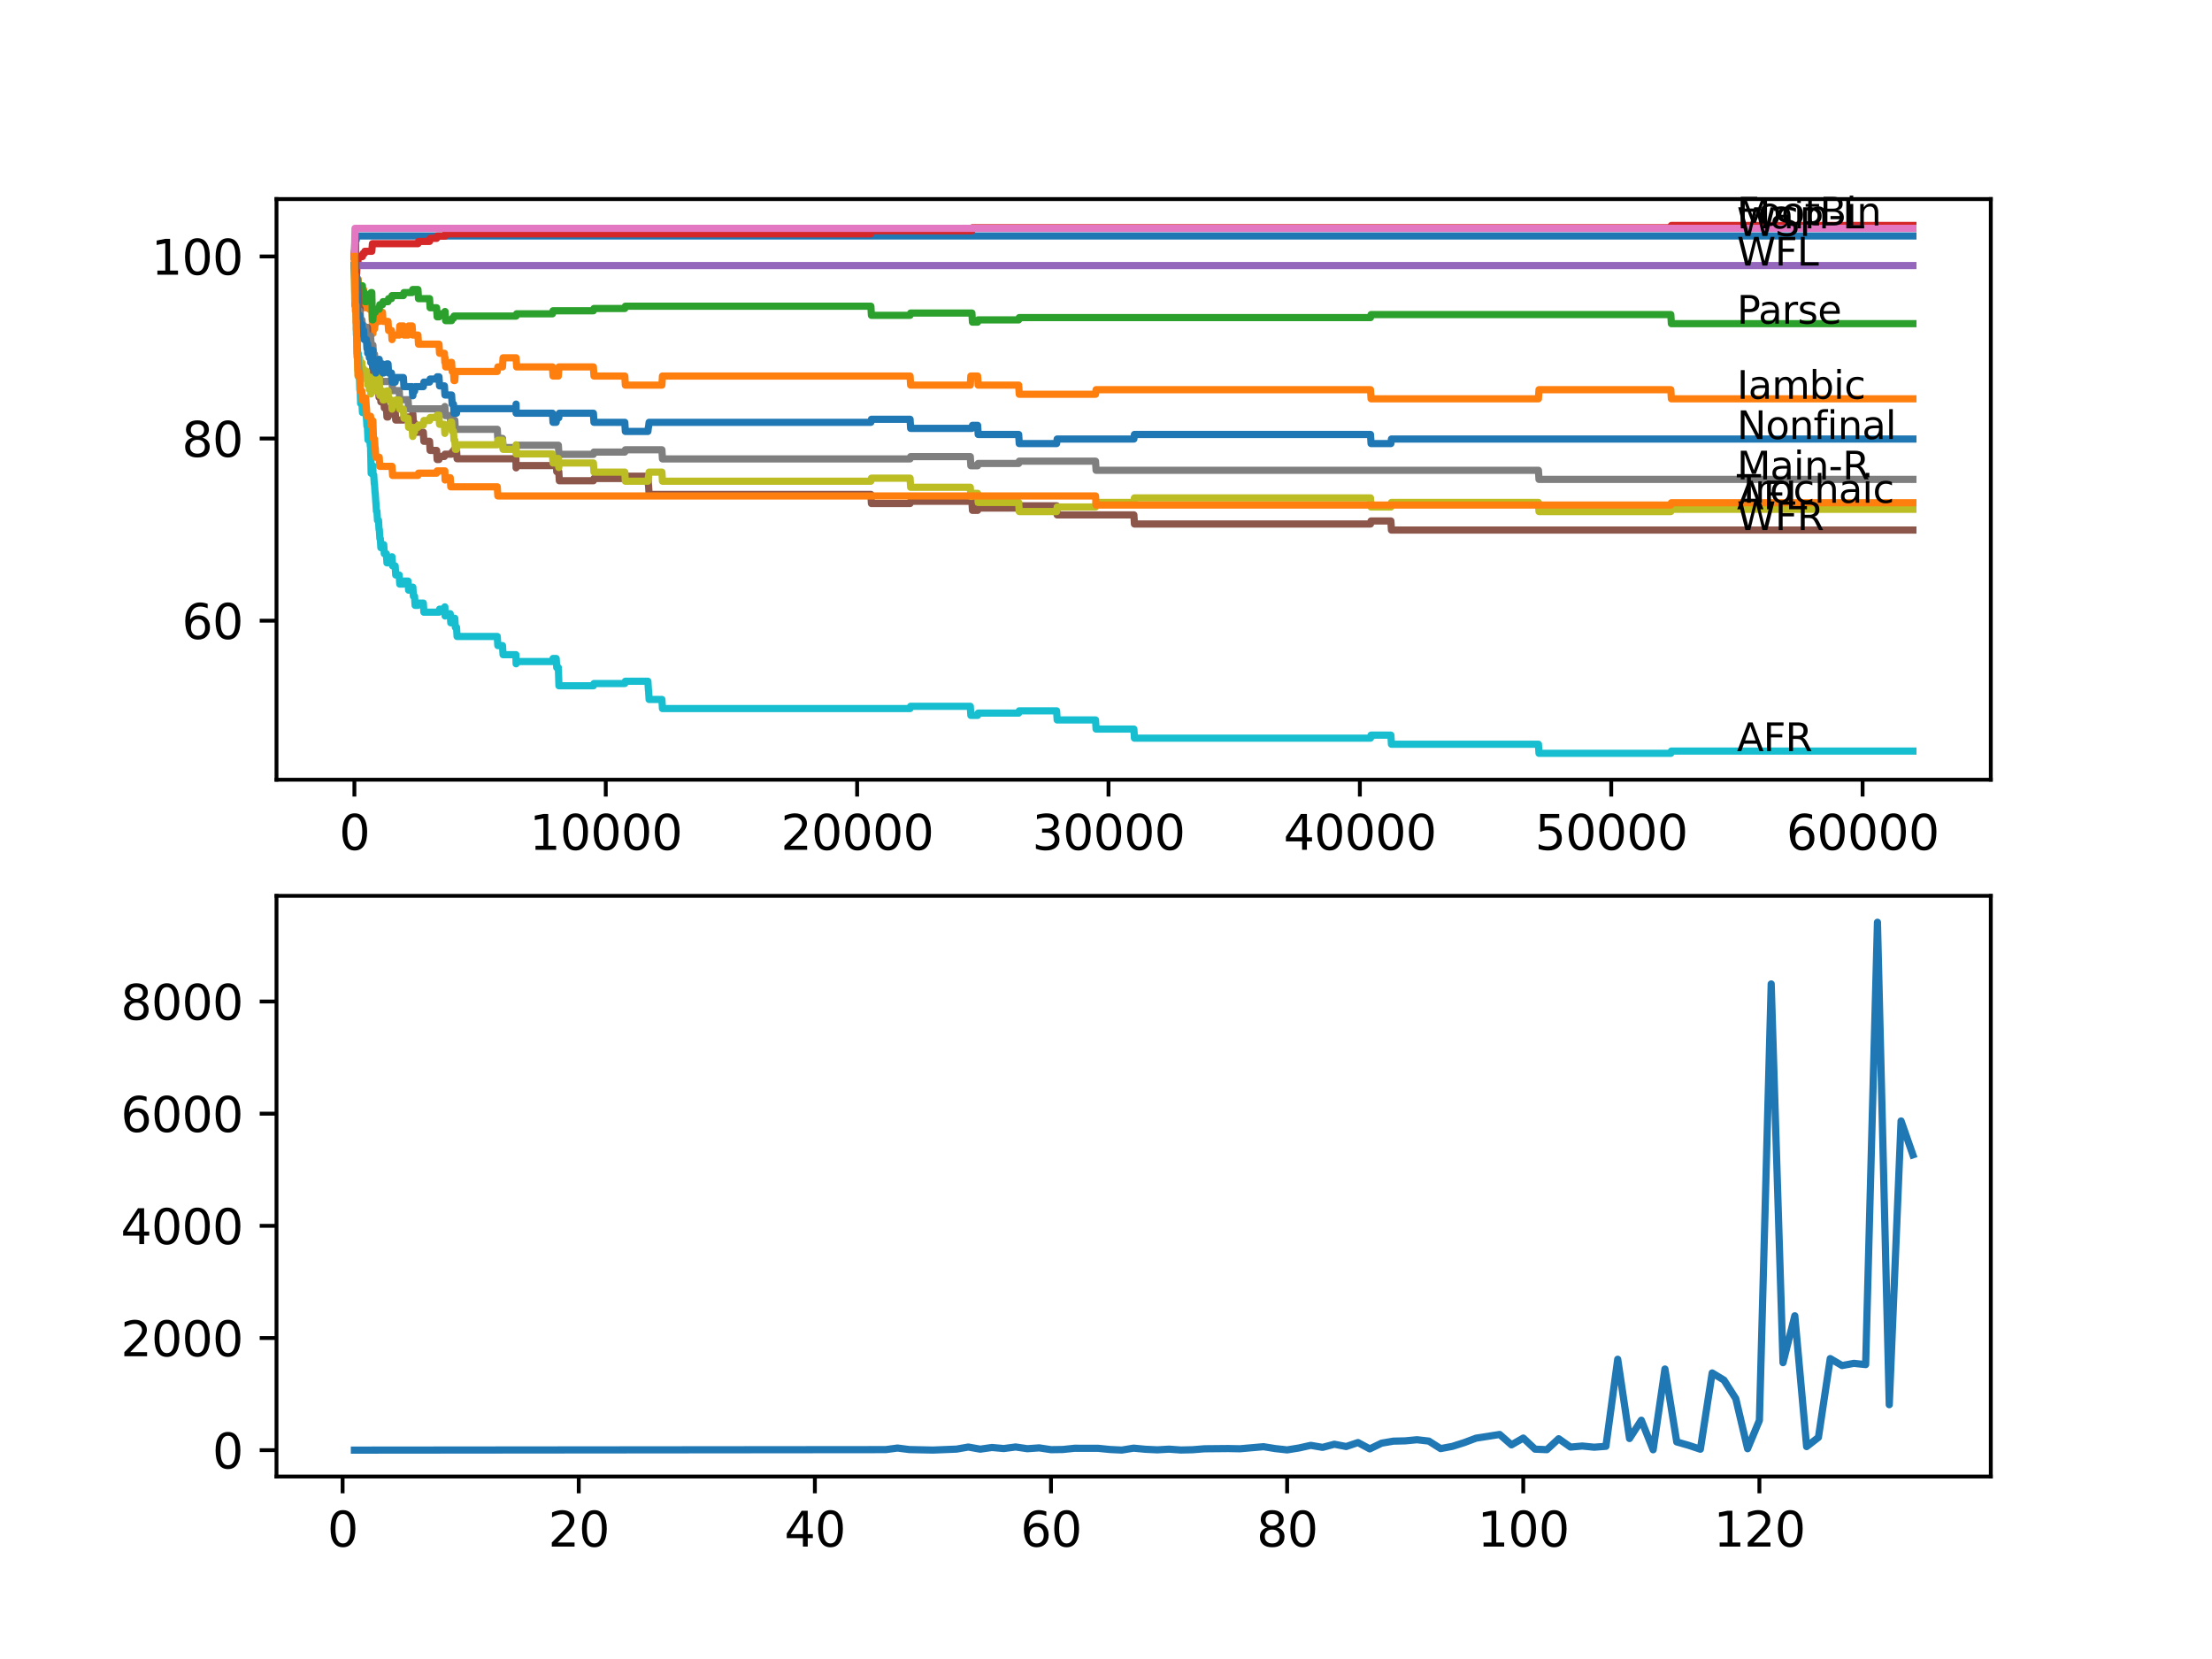 <?xml version="1.0" encoding="utf-8" standalone="no"?>
<!DOCTYPE svg PUBLIC "-//W3C//DTD SVG 1.1//EN"
  "http://www.w3.org/Graphics/SVG/1.1/DTD/svg11.dtd">
<svg xmlns:xlink="http://www.w3.org/1999/xlink" width="460.8pt" height="345.6pt" viewBox="0 0 460.8 345.6" xmlns="http://www.w3.org/2000/svg" version="1.1">
 <defs>
  <style type="text/css">*{stroke-linejoin: round; stroke-linecap: butt}</style>
 </defs>
 <g id="figure_1">
  <g id="patch_1">
   <path d="M 0 345.6 
L 460.8 345.6 
L 460.8 0 
L 0 0 
z
" style="fill: #ffffff"/>
  </g>
  <g id="axes_1">
   <g id="patch_2">
    <path d="M 57.6 162.432 
L 414.72 162.432 
L 414.72 41.472 
L 57.6 41.472 
z
" style="fill: #ffffff"/>
   </g>
   <g id="matplotlib.axis_1">
    <g id="xtick_1">
     <g id="line2d_1">
      <defs>
       <path id="maaf5fd84e1" d="M 0 0 
L 0 3.5 
" style="stroke: #000000; stroke-width: 0.8"/>
      </defs>
      <g>
       <use xlink:href="#maaf5fd84e1" x="73.827" y="162.432" style="stroke: #000000; stroke-width: 0.8"/>
      </g>
     </g>
     <g id="text_1">
      <!-- 0 -->
      <g transform="translate(70.646 177.03)scale(0.1 -0.1)">
       <defs>
        <path id="DejaVuSans-30" d="M 2034 4250 
Q 1547 4250 1301 3770 
Q 1056 3291 1056 2328 
Q 1056 1369 1301 889 
Q 1547 409 2034 409 
Q 2525 409 2770 889 
Q 3016 1369 3016 2328 
Q 3016 3291 2770 3770 
Q 2525 4250 2034 4250 
z
M 2034 4750 
Q 2819 4750 3233 4129 
Q 3647 3509 3647 2328 
Q 3647 1150 3233 529 
Q 2819 -91 2034 -91 
Q 1250 -91 836 529 
Q 422 1150 422 2328 
Q 422 3509 836 4129 
Q 1250 4750 2034 4750 
z
" transform="scale(0.016)"/>
       </defs>
       <use xlink:href="#DejaVuSans-30"/>
      </g>
     </g>
    </g>
    <g id="xtick_2">
     <g id="line2d_2">
      <g>
       <use xlink:href="#maaf5fd84e1" x="126.192" y="162.432" style="stroke: #000000; stroke-width: 0.8"/>
      </g>
     </g>
     <g id="text_2">
      <!-- 10000 -->
      <g transform="translate(110.286 177.03)scale(0.1 -0.1)">
       <defs>
        <path id="DejaVuSans-31" d="M 794 531 
L 1825 531 
L 1825 4091 
L 703 3866 
L 703 4441 
L 1819 4666 
L 2450 4666 
L 2450 531 
L 3481 531 
L 3481 0 
L 794 0 
L 794 531 
z
" transform="scale(0.016)"/>
       </defs>
       <use xlink:href="#DejaVuSans-31"/>
       <use xlink:href="#DejaVuSans-30" x="63.623"/>
       <use xlink:href="#DejaVuSans-30" x="127.246"/>
       <use xlink:href="#DejaVuSans-30" x="190.869"/>
       <use xlink:href="#DejaVuSans-30" x="254.492"/>
      </g>
     </g>
    </g>
    <g id="xtick_3">
     <g id="line2d_3">
      <g>
       <use xlink:href="#maaf5fd84e1" x="178.556" y="162.432" style="stroke: #000000; stroke-width: 0.8"/>
      </g>
     </g>
     <g id="text_3">
      <!-- 20000 -->
      <g transform="translate(162.65 177.03)scale(0.1 -0.1)">
       <defs>
        <path id="DejaVuSans-32" d="M 1228 531 
L 3431 531 
L 3431 0 
L 469 0 
L 469 531 
Q 828 903 1448 1529 
Q 2069 2156 2228 2338 
Q 2531 2678 2651 2914 
Q 2772 3150 2772 3378 
Q 2772 3750 2511 3984 
Q 2250 4219 1831 4219 
Q 1534 4219 1204 4116 
Q 875 4013 500 3803 
L 500 4441 
Q 881 4594 1212 4672 
Q 1544 4750 1819 4750 
Q 2544 4750 2975 4387 
Q 3406 4025 3406 3419 
Q 3406 3131 3298 2873 
Q 3191 2616 2906 2266 
Q 2828 2175 2409 1742 
Q 1991 1309 1228 531 
z
" transform="scale(0.016)"/>
       </defs>
       <use xlink:href="#DejaVuSans-32"/>
       <use xlink:href="#DejaVuSans-30" x="63.623"/>
       <use xlink:href="#DejaVuSans-30" x="127.246"/>
       <use xlink:href="#DejaVuSans-30" x="190.869"/>
       <use xlink:href="#DejaVuSans-30" x="254.492"/>
      </g>
     </g>
    </g>
    <g id="xtick_4">
     <g id="line2d_4">
      <g>
       <use xlink:href="#maaf5fd84e1" x="230.921" y="162.432" style="stroke: #000000; stroke-width: 0.8"/>
      </g>
     </g>
     <g id="text_4">
      <!-- 30000 -->
      <g transform="translate(215.015 177.03)scale(0.1 -0.1)">
       <defs>
        <path id="DejaVuSans-33" d="M 2597 2516 
Q 3050 2419 3304 2112 
Q 3559 1806 3559 1356 
Q 3559 666 3084 287 
Q 2609 -91 1734 -91 
Q 1441 -91 1130 -33 
Q 819 25 488 141 
L 488 750 
Q 750 597 1062 519 
Q 1375 441 1716 441 
Q 2309 441 2620 675 
Q 2931 909 2931 1356 
Q 2931 1769 2642 2001 
Q 2353 2234 1838 2234 
L 1294 2234 
L 1294 2753 
L 1863 2753 
Q 2328 2753 2575 2939 
Q 2822 3125 2822 3475 
Q 2822 3834 2567 4026 
Q 2313 4219 1838 4219 
Q 1578 4219 1281 4162 
Q 984 4106 628 3988 
L 628 4550 
Q 988 4650 1302 4700 
Q 1616 4750 1894 4750 
Q 2613 4750 3031 4423 
Q 3450 4097 3450 3541 
Q 3450 3153 3228 2886 
Q 3006 2619 2597 2516 
z
" transform="scale(0.016)"/>
       </defs>
       <use xlink:href="#DejaVuSans-33"/>
       <use xlink:href="#DejaVuSans-30" x="63.623"/>
       <use xlink:href="#DejaVuSans-30" x="127.246"/>
       <use xlink:href="#DejaVuSans-30" x="190.869"/>
       <use xlink:href="#DejaVuSans-30" x="254.492"/>
      </g>
     </g>
    </g>
    <g id="xtick_5">
     <g id="line2d_5">
      <g>
       <use xlink:href="#maaf5fd84e1" x="283.285" y="162.432" style="stroke: #000000; stroke-width: 0.8"/>
      </g>
     </g>
     <g id="text_5">
      <!-- 40000 -->
      <g transform="translate(267.379 177.03)scale(0.1 -0.1)">
       <defs>
        <path id="DejaVuSans-34" d="M 2419 4116 
L 825 1625 
L 2419 1625 
L 2419 4116 
z
M 2253 4666 
L 3047 4666 
L 3047 1625 
L 3713 1625 
L 3713 1100 
L 3047 1100 
L 3047 0 
L 2419 0 
L 2419 1100 
L 313 1100 
L 313 1709 
L 2253 4666 
z
" transform="scale(0.016)"/>
       </defs>
       <use xlink:href="#DejaVuSans-34"/>
       <use xlink:href="#DejaVuSans-30" x="63.623"/>
       <use xlink:href="#DejaVuSans-30" x="127.246"/>
       <use xlink:href="#DejaVuSans-30" x="190.869"/>
       <use xlink:href="#DejaVuSans-30" x="254.492"/>
      </g>
     </g>
    </g>
    <g id="xtick_6">
     <g id="line2d_6">
      <g>
       <use xlink:href="#maaf5fd84e1" x="335.65" y="162.432" style="stroke: #000000; stroke-width: 0.8"/>
      </g>
     </g>
     <g id="text_6">
      <!-- 50000 -->
      <g transform="translate(319.744 177.03)scale(0.1 -0.1)">
       <defs>
        <path id="DejaVuSans-35" d="M 691 4666 
L 3169 4666 
L 3169 4134 
L 1269 4134 
L 1269 2991 
Q 1406 3038 1543 3061 
Q 1681 3084 1819 3084 
Q 2600 3084 3056 2656 
Q 3513 2228 3513 1497 
Q 3513 744 3044 326 
Q 2575 -91 1722 -91 
Q 1428 -91 1123 -41 
Q 819 9 494 109 
L 494 744 
Q 775 591 1075 516 
Q 1375 441 1709 441 
Q 2250 441 2565 725 
Q 2881 1009 2881 1497 
Q 2881 1984 2565 2268 
Q 2250 2553 1709 2553 
Q 1456 2553 1204 2497 
Q 953 2441 691 2322 
L 691 4666 
z
" transform="scale(0.016)"/>
       </defs>
       <use xlink:href="#DejaVuSans-35"/>
       <use xlink:href="#DejaVuSans-30" x="63.623"/>
       <use xlink:href="#DejaVuSans-30" x="127.246"/>
       <use xlink:href="#DejaVuSans-30" x="190.869"/>
       <use xlink:href="#DejaVuSans-30" x="254.492"/>
      </g>
     </g>
    </g>
    <g id="xtick_7">
     <g id="line2d_7">
      <g>
       <use xlink:href="#maaf5fd84e1" x="388.014" y="162.432" style="stroke: #000000; stroke-width: 0.8"/>
      </g>
     </g>
     <g id="text_7">
      <!-- 60000 -->
      <g transform="translate(372.108 177.03)scale(0.1 -0.1)">
       <defs>
        <path id="DejaVuSans-36" d="M 2113 2584 
Q 1688 2584 1439 2293 
Q 1191 2003 1191 1497 
Q 1191 994 1439 701 
Q 1688 409 2113 409 
Q 2538 409 2786 701 
Q 3034 994 3034 1497 
Q 3034 2003 2786 2293 
Q 2538 2584 2113 2584 
z
M 3366 4563 
L 3366 3988 
Q 3128 4100 2886 4159 
Q 2644 4219 2406 4219 
Q 1781 4219 1451 3797 
Q 1122 3375 1075 2522 
Q 1259 2794 1537 2939 
Q 1816 3084 2150 3084 
Q 2853 3084 3261 2657 
Q 3669 2231 3669 1497 
Q 3669 778 3244 343 
Q 2819 -91 2113 -91 
Q 1303 -91 875 529 
Q 447 1150 447 2328 
Q 447 3434 972 4092 
Q 1497 4750 2381 4750 
Q 2619 4750 2861 4703 
Q 3103 4656 3366 4563 
z
" transform="scale(0.016)"/>
       </defs>
       <use xlink:href="#DejaVuSans-36"/>
       <use xlink:href="#DejaVuSans-30" x="63.623"/>
       <use xlink:href="#DejaVuSans-30" x="127.246"/>
       <use xlink:href="#DejaVuSans-30" x="190.869"/>
       <use xlink:href="#DejaVuSans-30" x="254.492"/>
      </g>
     </g>
    </g>
   </g>
   <g id="matplotlib.axis_2">
    <g id="ytick_1">
     <g id="line2d_8">
      <defs>
       <path id="mece7cc20a1" d="M 0 0 
L -3.5 0 
" style="stroke: #000000; stroke-width: 0.8"/>
      </defs>
      <g>
       <use xlink:href="#mece7cc20a1" x="57.6" y="129.301" style="stroke: #000000; stroke-width: 0.8"/>
      </g>
     </g>
     <g id="text_8">
      <!-- 60 -->
      <g transform="translate(37.875 133.1)scale(0.1 -0.1)">
       <use xlink:href="#DejaVuSans-36"/>
       <use xlink:href="#DejaVuSans-30" x="63.623"/>
      </g>
     </g>
    </g>
    <g id="ytick_2">
     <g id="line2d_9">
      <g>
       <use xlink:href="#mece7cc20a1" x="57.6" y="91.36" style="stroke: #000000; stroke-width: 0.8"/>
      </g>
     </g>
     <g id="text_9">
      <!-- 80 -->
      <g transform="translate(37.875 95.16)scale(0.1 -0.1)">
       <defs>
        <path id="DejaVuSans-38" d="M 2034 2216 
Q 1584 2216 1326 1975 
Q 1069 1734 1069 1313 
Q 1069 891 1326 650 
Q 1584 409 2034 409 
Q 2484 409 2743 651 
Q 3003 894 3003 1313 
Q 3003 1734 2745 1975 
Q 2488 2216 2034 2216 
z
M 1403 2484 
Q 997 2584 770 2862 
Q 544 3141 544 3541 
Q 544 4100 942 4425 
Q 1341 4750 2034 4750 
Q 2731 4750 3128 4425 
Q 3525 4100 3525 3541 
Q 3525 3141 3298 2862 
Q 3072 2584 2669 2484 
Q 3125 2378 3379 2068 
Q 3634 1759 3634 1313 
Q 3634 634 3220 271 
Q 2806 -91 2034 -91 
Q 1263 -91 848 271 
Q 434 634 434 1313 
Q 434 1759 690 2068 
Q 947 2378 1403 2484 
z
M 1172 3481 
Q 1172 3119 1398 2916 
Q 1625 2713 2034 2713 
Q 2441 2713 2670 2916 
Q 2900 3119 2900 3481 
Q 2900 3844 2670 4047 
Q 2441 4250 2034 4250 
Q 1625 4250 1398 4047 
Q 1172 3844 1172 3481 
z
" transform="scale(0.016)"/>
       </defs>
       <use xlink:href="#DejaVuSans-38"/>
       <use xlink:href="#DejaVuSans-30" x="63.623"/>
      </g>
     </g>
    </g>
    <g id="ytick_3">
     <g id="line2d_10">
      <g>
       <use xlink:href="#mece7cc20a1" x="57.6" y="53.42" style="stroke: #000000; stroke-width: 0.8"/>
      </g>
     </g>
     <g id="text_10">
      <!-- 100 -->
      <g transform="translate(31.512 57.219)scale(0.1 -0.1)">
       <use xlink:href="#DejaVuSans-31"/>
       <use xlink:href="#DejaVuSans-30" x="63.623"/>
       <use xlink:href="#DejaVuSans-30" x="127.246"/>
      </g>
     </g>
    </g>
   </g>
   <g id="line2d_11">
    <path d="M 73.833 53.42 
L 73.969 51.049 
L 73.985 51.049 
L 74.1 50.1 
L 74.194 50.1 
L 74.314 49.152 
L 398.487 49.152 
L 398.487 49.152 
" clip-path="url(#p529cb1336b)" style="fill: none; stroke: #1f77b4; stroke-width: 1.5; stroke-linecap: square"/>
   </g>
   <g id="line2d_12">
    <path d="M 73.833 52.788 
L 73.911 52.313 
L 73.917 54.21 
L 73.985 59.902 
L 74.032 56.677 
L 74.037 56.677 
L 74.058 54.78 
L 74.147 56.677 
L 74.194 56.677 
L 74.267 59.996 
L 74.304 58.099 
L 74.356 58.099 
L 74.414 59.996 
L 74.466 58.099 
L 74.597 58.099 
L 74.718 61.893 
L 74.948 61.893 
L 75.063 60.945 
L 75.398 60.945 
L 75.514 60.313 
L 75.744 60.313 
L 75.859 62.21 
L 75.896 62.21 
L 76.011 64.107 
L 76.194 64.107 
L 76.31 63.158 
L 76.331 63.158 
L 76.446 62.526 
L 76.833 62.526 
L 76.948 64.423 
L 77.195 64.423 
L 77.31 63.79 
L 77.456 63.79 
L 77.577 67.584 
L 77.666 67.584 
L 77.682 69.481 
L 77.776 68.533 
L 78.017 68.533 
L 78.132 67.584 
L 78.169 67.584 
L 78.284 66.952 
L 79.022 66.952 
L 79.137 65.055 
L 79.677 65.055 
L 79.792 66.952 
L 80.834 66.952 
L 80.949 68.849 
L 81.546 68.849 
L 81.661 70.746 
L 81.666 70.746 
L 81.782 69.798 
L 83.164 69.798 
L 83.279 67.901 
L 84.033 67.901 
L 84.149 69.798 
L 85.007 69.798 
L 85.123 67.901 
L 85.856 67.901 
L 85.971 69.798 
L 87.065 69.798 
L 87.18 71.695 
L 91.448 71.695 
L 91.563 73.592 
L 92.579 73.592 
L 92.673 75.489 
L 92.689 74.54 
L 92.721 74.54 
L 92.836 76.437 
L 93.789 76.437 
L 93.904 75.489 
L 94.077 75.489 
L 94.192 77.386 
L 94.464 77.386 
L 94.58 79.283 
L 94.742 79.283 
L 94.857 77.386 
L 103.591 77.386 
L 103.707 76.437 
L 104.681 76.437 
L 104.796 74.54 
L 107.514 74.54 
L 107.629 76.437 
L 115.091 76.437 
L 115.206 78.334 
L 116.316 78.334 
L 116.431 76.437 
L 123.616 76.437 
L 123.731 78.334 
L 130.156 78.334 
L 130.271 80.231 
L 137.885 80.231 
L 138 78.334 
L 189.584 78.334 
L 189.7 80.231 
L 202.131 80.231 
L 202.246 78.334 
L 203.66 78.334 
L 203.775 80.231 
L 212.211 80.231 
L 212.326 82.128 
L 228.219 82.128 
L 228.334 81.18 
L 285.5 81.18 
L 285.616 83.077 
L 320.485 83.077 
L 320.6 81.18 
L 348.06 81.18 
L 348.175 83.077 
L 398.487 83.077 
L 398.487 83.077 
" clip-path="url(#p529cb1336b)" style="fill: none; stroke: #ff7f0e; stroke-width: 1.5; stroke-linecap: square"/>
   </g>
   <g id="line2d_13">
    <path d="M 73.833 53.42 
L 73.901 51.049 
L 73.922 54.843 
L 73.927 54.843 
L 73.985 54.843 
L 74.089 60.154 
L 74.105 58.257 
L 74.142 58.257 
L 74.194 63.948 
L 74.257 61.103 
L 74.309 61.103 
L 74.33 62.051 
L 74.43 59.206 
L 74.482 59.206 
L 74.529 58.257 
L 74.534 60.154 
L 74.592 59.206 
L 74.613 59.206 
L 74.728 61.103 
L 74.932 61.103 
L 75.048 60.154 
L 75.398 60.154 
L 75.493 59.522 
L 75.498 61.419 
L 75.744 61.419 
L 75.859 60.945 
L 75.896 60.945 
L 76.011 62.842 
L 76.331 62.842 
L 76.446 62.21 
L 76.833 62.21 
L 76.948 61.577 
L 77.195 61.577 
L 77.31 60.945 
L 77.456 60.945 
L 77.582 66.636 
L 77.666 66.636 
L 77.786 65.055 
L 78.169 65.055 
L 78.284 64.423 
L 78.996 64.423 
L 79.111 63.474 
L 79.677 63.474 
L 79.792 62.842 
L 80.834 62.842 
L 80.949 62.21 
L 81.546 62.21 
L 81.661 61.577 
L 84.033 61.577 
L 84.149 60.945 
L 85.856 60.945 
L 85.971 60.313 
L 87.065 60.313 
L 87.18 62.21 
L 89.484 62.21 
L 89.6 64.107 
L 90.951 64.107 
L 91.066 66.004 
L 91.448 66.004 
L 91.563 65.371 
L 92.579 65.371 
L 92.694 64.897 
L 92.721 64.897 
L 92.836 66.794 
L 94.077 66.794 
L 94.192 66.32 
L 94.464 66.32 
L 94.58 65.845 
L 107.514 65.845 
L 107.629 65.371 
L 115.091 65.371 
L 115.206 64.739 
L 123.616 64.739 
L 123.731 64.265 
L 130.156 64.265 
L 130.271 63.79 
L 181.416 63.79 
L 181.531 65.687 
L 189.584 65.687 
L 189.7 65.213 
L 202.466 65.213 
L 202.581 67.11 
L 203.66 67.11 
L 203.775 66.636 
L 212.211 66.636 
L 212.326 66.162 
L 285.5 66.162 
L 285.616 65.529 
L 348.06 65.529 
L 348.175 67.426 
L 398.487 67.426 
L 398.487 67.426 
" clip-path="url(#p529cb1336b)" style="fill: none; stroke: #2ca02c; stroke-width: 1.5; stroke-linecap: square"/>
   </g>
   <g id="line2d_14">
    <path d="M 73.833 55.317 
L 73.859 55.317 
L 73.89 54.21 
L 73.896 56.107 
L 73.969 55.001 
L 74 55.001 
L 74.058 54.621 
L 74.063 56.518 
L 74.084 55.886 
L 74.142 57.783 
L 74.194 55.665 
L 74.199 57.562 
L 74.257 57.562 
L 74.388 55.032 
L 74.529 55.032 
L 74.65 53.452 
L 75.493 53.452 
L 75.608 52.819 
L 75.896 52.819 
L 76.011 52.345 
L 77.456 52.345 
L 77.582 50.764 
L 87.065 50.764 
L 87.18 50.29 
L 89.484 50.29 
L 89.6 49.658 
L 90.951 49.658 
L 91.066 49.183 
L 92.721 49.183 
L 92.836 48.709 
L 181.416 48.709 
L 181.531 48.077 
L 202.466 48.077 
L 202.581 47.444 
L 348.06 47.444 
L 348.175 46.97 
L 398.487 46.97 
L 398.487 46.97 
" clip-path="url(#p529cb1336b)" style="fill: none; stroke: #d62728; stroke-width: 1.5; stroke-linecap: square"/>
   </g>
   <g id="line2d_15">
    <path d="M 73.833 53.42 
L 73.901 53.42 
L 74.016 55.317 
L 398.487 55.317 
L 398.487 55.317 
" clip-path="url(#p529cb1336b)" style="fill: none; stroke: #9467bd; stroke-width: 1.5; stroke-linecap: square"/>
   </g>
   <g id="line2d_16">
    <path d="M 73.833 52.788 
L 73.958 51.365 
L 74.058 51.365 
L 74.074 50.986 
L 74.089 54.78 
L 74.121 54.78 
L 74.142 54.78 
L 74.194 60.471 
L 74.262 59.522 
L 74.309 59.522 
L 74.325 58.574 
L 74.409 61.419 
L 74.43 61.419 
L 74.529 59.522 
L 74.54 61.419 
L 74.582 61.419 
L 74.623 60.471 
L 74.629 62.368 
L 74.676 62.368 
L 74.791 64.265 
L 74.875 64.265 
L 74.932 66.162 
L 74.985 64.265 
L 75.006 64.265 
L 75.126 68.059 
L 75.398 68.059 
L 75.493 67.426 
L 75.498 69.323 
L 75.744 69.323 
L 75.859 68.849 
L 76.331 68.849 
L 76.446 68.217 
L 76.545 68.217 
L 76.66 71.062 
L 76.833 71.062 
L 76.948 70.43 
L 77.022 70.43 
L 77.137 72.327 
L 77.195 72.327 
L 77.257 71.695 
L 77.273 75.489 
L 77.278 75.489 
L 77.572 75.489 
L 77.666 77.386 
L 77.682 76.753 
L 77.723 76.753 
L 77.839 75.805 
L 77.854 75.805 
L 77.97 77.702 
L 78.169 77.702 
L 78.284 77.069 
L 78.299 77.069 
L 78.415 78.967 
L 78.525 78.967 
L 78.64 80.864 
L 78.849 80.864 
L 78.964 82.761 
L 78.996 82.761 
L 79.111 81.812 
L 79.226 81.812 
L 79.341 83.709 
L 79.677 83.709 
L 79.792 83.077 
L 79.938 83.077 
L 80.054 84.974 
L 80.493 84.974 
L 80.609 86.871 
L 80.834 86.871 
L 80.949 86.238 
L 81.546 86.238 
L 81.661 85.606 
L 82.321 85.606 
L 82.436 87.503 
L 84.033 87.503 
L 84.149 86.871 
L 85.856 86.871 
L 85.971 86.238 
L 86.002 86.238 
L 86.117 88.135 
L 86.358 88.135 
L 86.474 90.032 
L 88.186 90.032 
L 88.301 91.929 
L 89.484 91.929 
L 89.6 93.826 
L 90.951 93.826 
L 91.066 95.723 
L 91.448 95.723 
L 91.563 95.091 
L 92.579 95.091 
L 92.694 94.617 
L 94.077 94.617 
L 94.192 94.143 
L 94.464 94.143 
L 94.58 93.668 
L 95.103 93.668 
L 95.218 95.565 
L 107.477 95.565 
L 107.514 97.462 
L 107.587 96.988 
L 115.091 96.988 
L 115.206 96.356 
L 115.86 96.356 
L 115.976 98.253 
L 116.405 98.253 
L 116.52 100.15 
L 123.616 100.15 
L 123.731 99.676 
L 130.156 99.676 
L 130.271 99.201 
L 134.968 99.201 
L 135.083 101.098 
L 135.104 101.098 
L 135.22 102.995 
L 181.416 102.995 
L 181.531 104.892 
L 189.584 104.892 
L 189.7 104.418 
L 202.466 104.418 
L 202.581 106.315 
L 203.66 106.315 
L 203.775 105.841 
L 212.211 105.841 
L 212.326 105.367 
L 220.113 105.367 
L 220.228 107.264 
L 236.21 107.264 
L 236.325 109.161 
L 285.5 109.161 
L 285.616 108.528 
L 289.747 108.528 
L 289.862 110.425 
L 398.487 110.425 
L 398.487 110.425 
" clip-path="url(#p529cb1336b)" style="fill: none; stroke: #8c564b; stroke-width: 1.5; stroke-linecap: square"/>
   </g>
   <g id="line2d_17">
    <path d="M 73.833 52.788 
L 73.838 52.788 
L 73.958 47.571 
L 398.487 47.571 
L 398.487 47.571 
" clip-path="url(#p529cb1336b)" style="fill: none; stroke: #e377c2; stroke-width: 1.5; stroke-linecap: square"/>
   </g>
   <g id="line2d_18">
    <path d="M 73.833 55.317 
L 73.964 63.696 
L 74 63.696 
L 74.121 62.937 
L 74.142 62.937 
L 74.194 62.083 
L 74.199 63.98 
L 74.225 63.98 
L 74.304 65.877 
L 74.335 65.245 
L 74.597 65.245 
L 74.712 64.771 
L 74.948 64.771 
L 75.063 66.668 
L 75.398 66.668 
L 75.514 68.565 
L 75.744 68.565 
L 75.859 68.09 
L 76.194 68.09 
L 76.31 69.987 
L 77.195 69.987 
L 77.31 71.884 
L 77.682 71.884 
L 77.797 73.781 
L 78.017 73.781 
L 78.132 75.678 
L 78.169 75.678 
L 78.284 77.575 
L 79.022 77.575 
L 79.137 79.472 
L 81.666 79.472 
L 81.782 81.369 
L 83.164 81.369 
L 83.279 83.266 
L 85.007 83.266 
L 85.123 85.163 
L 92.579 85.163 
L 92.673 84.689 
L 92.789 86.586 
L 93.789 86.586 
L 93.904 88.483 
L 94.077 88.483 
L 94.192 88.009 
L 94.464 88.009 
L 94.58 87.535 
L 94.742 87.535 
L 94.857 89.432 
L 103.591 89.432 
L 103.707 91.329 
L 104.681 91.329 
L 104.796 93.226 
L 107.514 93.226 
L 107.629 92.751 
L 116.316 92.751 
L 116.431 94.648 
L 123.616 94.648 
L 123.731 94.174 
L 130.156 94.174 
L 130.271 93.7 
L 137.885 93.7 
L 138 95.597 
L 189.584 95.597 
L 189.7 95.123 
L 202.131 95.123 
L 202.246 97.02 
L 203.66 97.02 
L 203.775 96.546 
L 212.211 96.546 
L 212.326 96.071 
L 228.219 96.071 
L 228.334 97.968 
L 320.485 97.968 
L 320.6 99.865 
L 398.487 99.865 
L 398.487 99.865 
" clip-path="url(#p529cb1336b)" style="fill: none; stroke: #7f7f7f; stroke-width: 1.5; stroke-linecap: square"/>
   </g>
   <g id="line2d_19">
    <path d="M 73.833 55.317 
L 73.901 62.431 
L 73.958 61.324 
L 74 61.324 
L 74.058 60.945 
L 74.063 62.842 
L 74.089 62.21 
L 74.142 64.107 
L 74.194 61.04 
L 74.199 62.937 
L 74.225 62.937 
L 74.356 71.157 
L 74.393 70.525 
L 74.419 73.37 
L 74.43 73.37 
L 74.529 77.164 
L 74.545 76.532 
L 74.582 76.532 
L 74.597 78.429 
L 74.681 75.583 
L 74.686 75.583 
L 74.875 75.583 
L 74.932 74.635 
L 74.964 77.481 
L 74.974 77.481 
L 75.006 77.481 
L 75.126 75.583 
L 75.398 75.583 
L 75.493 77.481 
L 75.508 76.848 
L 75.744 76.848 
L 75.859 78.745 
L 75.896 78.745 
L 76.011 78.271 
L 76.194 78.271 
L 76.31 77.322 
L 76.331 77.322 
L 76.446 79.219 
L 76.545 79.219 
L 76.592 78.271 
L 76.598 80.168 
L 76.65 80.168 
L 76.655 80.168 
L 76.77 79.219 
L 76.833 79.219 
L 76.948 81.116 
L 77.022 81.116 
L 77.137 80.168 
L 77.195 80.168 
L 77.257 82.065 
L 77.304 80.168 
L 77.456 80.168 
L 77.582 78.587 
L 77.666 78.587 
L 77.781 81.433 
L 77.854 81.433 
L 77.97 80.484 
L 78.017 80.484 
L 78.132 79.536 
L 78.169 79.536 
L 78.284 81.433 
L 78.299 81.433 
L 78.415 80.484 
L 78.525 80.484 
L 78.64 79.536 
L 78.849 79.536 
L 78.964 78.587 
L 78.996 78.587 
L 79.116 82.381 
L 79.226 82.381 
L 79.341 81.433 
L 79.677 81.433 
L 79.792 83.33 
L 79.938 83.33 
L 80.054 82.381 
L 80.493 82.381 
L 80.609 81.433 
L 80.834 81.433 
L 80.949 83.33 
L 81.546 83.33 
L 81.661 85.227 
L 81.666 85.227 
L 81.782 84.278 
L 82.321 84.278 
L 82.436 83.33 
L 83.164 83.33 
L 83.279 85.227 
L 84.033 85.227 
L 84.149 87.124 
L 85.007 87.124 
L 85.123 89.021 
L 85.856 89.021 
L 85.971 90.918 
L 86.002 90.918 
L 86.117 89.969 
L 86.358 89.969 
L 86.474 89.021 
L 87.065 89.021 
L 87.18 88.546 
L 88.186 88.546 
L 88.301 87.598 
L 89.484 87.598 
L 89.6 86.966 
L 90.951 86.966 
L 91.066 86.491 
L 91.448 86.491 
L 91.563 88.388 
L 92.579 88.388 
L 92.673 90.285 
L 92.689 89.337 
L 92.721 89.337 
L 92.836 88.863 
L 93.789 88.863 
L 93.904 87.914 
L 94.077 87.914 
L 94.192 89.811 
L 94.464 89.811 
L 94.58 91.708 
L 94.742 91.708 
L 94.857 93.605 
L 95.103 93.605 
L 95.218 92.657 
L 103.591 92.657 
L 103.707 91.708 
L 104.681 91.708 
L 104.796 93.605 
L 107.477 93.605 
L 107.514 92.657 
L 107.519 94.554 
L 107.582 94.554 
L 115.091 94.554 
L 115.206 96.451 
L 115.86 96.451 
L 115.976 95.502 
L 116.316 95.502 
L 116.405 97.399 
L 116.426 96.451 
L 123.616 96.451 
L 123.731 98.348 
L 130.156 98.348 
L 130.271 100.245 
L 134.968 100.245 
L 135.083 99.296 
L 135.104 99.296 
L 135.22 98.348 
L 137.885 98.348 
L 138 100.245 
L 181.416 100.245 
L 181.531 99.612 
L 189.584 99.612 
L 189.7 101.509 
L 202.131 101.509 
L 202.246 103.406 
L 202.466 103.406 
L 202.581 102.774 
L 203.66 102.774 
L 203.775 104.671 
L 212.211 104.671 
L 212.326 106.568 
L 220.113 106.568 
L 220.228 105.62 
L 228.219 105.62 
L 228.334 104.671 
L 236.21 104.671 
L 236.325 103.723 
L 285.5 103.723 
L 285.616 105.62 
L 289.747 105.62 
L 289.862 104.671 
L 320.485 104.671 
L 320.6 106.568 
L 348.06 106.568 
L 348.175 106.094 
L 398.487 106.094 
L 398.487 106.094 
" clip-path="url(#p529cb1336b)" style="fill: none; stroke: #bcbd22; stroke-width: 1.5; stroke-linecap: square"/>
   </g>
   <g id="line2d_20">
    <path d="M 73.833 55.317 
L 73.953 58.795 
L 73.985 58.795 
L 74.105 63.727 
L 74.142 63.727 
L 74.184 62.241 
L 74.199 66.035 
L 74.22 66.035 
L 74.225 66.035 
L 74.257 69.829 
L 74.341 68.565 
L 74.356 68.565 
L 74.393 67.932 
L 74.419 73.623 
L 74.424 73.623 
L 74.43 73.623 
L 74.482 72.675 
L 74.487 74.572 
L 74.534 74.572 
L 74.597 74.572 
L 74.623 73.623 
L 74.629 75.52 
L 74.676 75.52 
L 74.791 77.417 
L 74.875 77.417 
L 74.959 81.211 
L 74.99 80.263 
L 75.006 80.263 
L 75.126 84.057 
L 75.398 84.057 
L 75.514 85.954 
L 75.744 85.954 
L 75.859 85.48 
L 75.896 85.48 
L 76.011 85.005 
L 76.194 85.005 
L 76.31 86.902 
L 76.331 86.902 
L 76.446 88.799 
L 76.545 88.799 
L 76.66 91.645 
L 76.833 91.645 
L 76.948 91.013 
L 77.022 91.013 
L 77.137 92.91 
L 77.195 92.91 
L 77.32 98.601 
L 77.456 98.601 
L 77.577 97.652 
L 77.666 97.652 
L 77.682 97.02 
L 77.687 98.917 
L 77.765 98.917 
L 77.854 98.917 
L 77.97 100.814 
L 78.017 100.814 
L 78.132 102.711 
L 78.169 102.711 
L 78.284 104.608 
L 78.299 104.608 
L 78.415 106.505 
L 78.525 106.505 
L 78.64 108.402 
L 78.849 108.402 
L 78.964 110.299 
L 79.022 110.299 
L 79.137 112.196 
L 79.226 112.196 
L 79.341 114.093 
L 79.677 114.093 
L 79.792 113.461 
L 79.938 113.461 
L 80.054 115.358 
L 80.493 115.358 
L 80.609 117.255 
L 80.834 117.255 
L 80.949 116.622 
L 81.546 116.622 
L 81.661 115.99 
L 81.666 115.99 
L 81.782 117.887 
L 82.321 117.887 
L 82.436 119.784 
L 83.164 119.784 
L 83.279 121.681 
L 84.033 121.681 
L 84.149 121.049 
L 85.007 121.049 
L 85.123 122.946 
L 85.856 122.946 
L 85.971 122.313 
L 86.002 122.313 
L 86.117 124.21 
L 86.358 124.21 
L 86.474 126.107 
L 87.065 126.107 
L 87.18 125.633 
L 88.186 125.633 
L 88.301 127.53 
L 91.448 127.53 
L 91.563 126.898 
L 92.579 126.898 
L 92.673 126.423 
L 92.721 128.321 
L 92.783 127.846 
L 93.789 127.846 
L 93.904 129.743 
L 94.077 129.743 
L 94.192 129.269 
L 94.464 129.269 
L 94.58 128.795 
L 94.742 128.795 
L 94.857 130.692 
L 95.103 130.692 
L 95.218 132.589 
L 103.591 132.589 
L 103.707 134.486 
L 104.681 134.486 
L 104.796 136.383 
L 107.477 136.383 
L 107.514 138.28 
L 107.587 137.806 
L 115.091 137.806 
L 115.206 137.173 
L 115.86 137.173 
L 115.976 139.07 
L 116.316 139.07 
L 116.436 142.864 
L 123.616 142.864 
L 123.731 142.39 
L 130.156 142.39 
L 130.271 141.916 
L 134.968 141.916 
L 135.083 143.813 
L 135.104 143.813 
L 135.22 145.71 
L 137.885 145.71 
L 138 147.607 
L 189.584 147.607 
L 189.7 147.133 
L 202.131 147.133 
L 202.246 149.03 
L 203.66 149.03 
L 203.775 148.555 
L 212.211 148.555 
L 212.326 148.081 
L 220.113 148.081 
L 220.228 149.978 
L 228.219 149.978 
L 228.334 151.875 
L 236.21 151.875 
L 236.325 153.772 
L 285.5 153.772 
L 285.616 153.14 
L 289.747 153.14 
L 289.862 155.037 
L 320.485 155.037 
L 320.6 156.934 
L 348.06 156.934 
L 348.175 156.46 
L 398.487 156.46 
L 398.487 156.46 
" clip-path="url(#p529cb1336b)" style="fill: none; stroke: #17becf; stroke-width: 1.5; stroke-linecap: square"/>
   </g>
   <g id="line2d_21">
    <path d="M 73.833 55.317 
L 73.953 59.111 
L 74.058 59.111 
L 74.074 61.008 
L 74.147 59.048 
L 74.168 59.048 
L 74.184 59.048 
L 74.194 57.467 
L 74.231 61.261 
L 74.278 61.261 
L 74.309 61.261 
L 74.403 64.423 
L 74.424 63.474 
L 74.43 63.474 
L 74.529 67.268 
L 74.545 66.636 
L 74.582 66.636 
L 74.623 68.533 
L 74.692 66.636 
L 74.875 66.636 
L 74.932 65.687 
L 74.964 69.481 
L 74.969 69.481 
L 75.006 69.481 
L 75.126 67.584 
L 75.398 67.584 
L 75.493 69.481 
L 75.508 68.849 
L 75.744 68.849 
L 75.859 70.746 
L 76.331 70.746 
L 76.446 72.643 
L 76.545 72.643 
L 76.592 71.695 
L 76.598 73.592 
L 76.65 73.592 
L 76.655 73.592 
L 76.77 72.643 
L 76.833 72.643 
L 76.948 74.54 
L 77.022 74.54 
L 77.137 73.592 
L 77.195 73.592 
L 77.257 75.489 
L 77.304 73.592 
L 77.572 73.592 
L 77.666 72.959 
L 77.671 74.856 
L 77.723 74.856 
L 77.839 76.753 
L 77.854 76.753 
L 77.97 75.805 
L 78.169 75.805 
L 78.284 77.702 
L 78.299 77.702 
L 78.415 76.753 
L 78.525 76.753 
L 78.64 75.805 
L 78.849 75.805 
L 78.964 74.856 
L 78.996 74.856 
L 79.111 76.753 
L 79.226 76.753 
L 79.341 75.805 
L 79.677 75.805 
L 79.792 77.702 
L 79.938 77.702 
L 80.054 76.753 
L 80.493 76.753 
L 80.609 75.805 
L 80.834 75.805 
L 80.949 77.702 
L 81.546 77.702 
L 81.661 79.599 
L 82.321 79.599 
L 82.436 78.65 
L 84.033 78.65 
L 84.149 80.547 
L 85.856 80.547 
L 85.971 82.444 
L 86.002 82.444 
L 86.117 81.496 
L 86.358 81.496 
L 86.474 80.547 
L 88.186 80.547 
L 88.301 79.599 
L 89.484 79.599 
L 89.6 78.967 
L 90.951 78.967 
L 91.066 78.492 
L 91.448 78.492 
L 91.563 80.389 
L 92.579 80.389 
L 92.694 82.286 
L 94.077 82.286 
L 94.192 84.183 
L 94.464 84.183 
L 94.58 86.08 
L 95.103 86.08 
L 95.218 85.132 
L 107.477 85.132 
L 107.514 84.183 
L 107.519 86.08 
L 107.582 86.08 
L 115.091 86.08 
L 115.206 87.977 
L 115.86 87.977 
L 115.976 87.029 
L 116.405 87.029 
L 116.52 86.08 
L 123.616 86.08 
L 123.731 87.977 
L 130.156 87.977 
L 130.271 89.874 
L 134.968 89.874 
L 135.083 88.926 
L 135.104 88.926 
L 135.22 87.977 
L 181.416 87.977 
L 181.531 87.345 
L 189.584 87.345 
L 189.7 89.242 
L 202.466 89.242 
L 202.581 88.61 
L 203.66 88.61 
L 203.775 90.507 
L 212.211 90.507 
L 212.326 92.404 
L 220.113 92.404 
L 220.228 91.455 
L 236.21 91.455 
L 236.325 90.507 
L 285.5 90.507 
L 285.616 92.404 
L 289.747 92.404 
L 289.862 91.455 
L 398.487 91.455 
L 398.487 91.455 
" clip-path="url(#p529cb1336b)" style="fill: none; stroke: #1f77b4; stroke-width: 1.5; stroke-linecap: square"/>
   </g>
   <g id="line2d_22">
    <path d="M 73.833 53.42 
L 73.917 61.008 
L 73.958 59.111 
L 73.979 59.111 
L 73.985 57.214 
L 74.042 64.802 
L 74.074 64.423 
L 74.084 64.423 
L 74.142 63.474 
L 74.173 67.268 
L 74.178 67.268 
L 74.194 67.268 
L 74.225 66.794 
L 74.231 68.691 
L 74.267 68.691 
L 74.393 74.382 
L 74.482 74.382 
L 74.602 78.176 
L 74.613 78.176 
L 74.728 77.702 
L 74.932 77.702 
L 75.053 81.496 
L 75.398 81.496 
L 75.514 83.393 
L 75.896 83.393 
L 76.011 82.919 
L 76.194 82.919 
L 76.31 84.816 
L 76.331 84.816 
L 76.446 86.713 
L 77.195 86.713 
L 77.31 88.61 
L 77.456 88.61 
L 77.577 87.661 
L 77.682 87.661 
L 77.802 91.455 
L 78.017 91.455 
L 78.132 93.352 
L 78.169 93.352 
L 78.284 95.249 
L 78.996 95.249 
L 79.111 97.146 
L 81.666 97.146 
L 81.782 99.043 
L 87.065 99.043 
L 87.18 98.569 
L 90.951 98.569 
L 91.066 98.095 
L 92.673 98.095 
L 92.721 99.992 
L 92.783 99.517 
L 93.789 99.517 
L 93.904 101.415 
L 103.591 101.415 
L 103.707 103.312 
L 228.219 103.312 
L 228.334 105.209 
L 348.06 105.209 
L 348.175 104.734 
L 398.487 104.734 
L 398.487 104.734 
" clip-path="url(#p529cb1336b)" style="fill: none; stroke: #ff7f0e; stroke-width: 1.5; stroke-linecap: square"/>
   </g>
   <g id="patch_3">
    <path d="M 57.6 162.432 
L 57.6 41.472 
" style="fill: none; stroke: #000000; stroke-width: 0.8; stroke-linejoin: miter; stroke-linecap: square"/>
   </g>
   <g id="patch_4">
    <path d="M 414.72 162.432 
L 414.72 41.472 
" style="fill: none; stroke: #000000; stroke-width: 0.8; stroke-linejoin: miter; stroke-linecap: square"/>
   </g>
   <g id="patch_5">
    <path d="M 57.6 162.432 
L 414.72 162.432 
" style="fill: none; stroke: #000000; stroke-width: 0.8; stroke-linejoin: miter; stroke-linecap: square"/>
   </g>
   <g id="patch_6">
    <path d="M 57.6 41.472 
L 414.72 41.472 
" style="fill: none; stroke: #000000; stroke-width: 0.8; stroke-linejoin: miter; stroke-linecap: square"/>
   </g>
   <g id="text_11">
    <!-- WSP -->
    <g transform="translate(361.832 49.152)scale(0.08 -0.08)">
     <defs>
      <path id="DejaVuSans-57" d="M 213 4666 
L 850 4666 
L 1831 722 
L 2809 4666 
L 3519 4666 
L 4500 722 
L 5478 4666 
L 6119 4666 
L 4947 0 
L 4153 0 
L 3169 4050 
L 2175 0 
L 1381 0 
L 213 4666 
z
" transform="scale(0.016)"/>
      <path id="DejaVuSans-53" d="M 3425 4513 
L 3425 3897 
Q 3066 4069 2747 4153 
Q 2428 4238 2131 4238 
Q 1616 4238 1336 4038 
Q 1056 3838 1056 3469 
Q 1056 3159 1242 3001 
Q 1428 2844 1947 2747 
L 2328 2669 
Q 3034 2534 3370 2195 
Q 3706 1856 3706 1288 
Q 3706 609 3251 259 
Q 2797 -91 1919 -91 
Q 1588 -91 1214 -16 
Q 841 59 441 206 
L 441 856 
Q 825 641 1194 531 
Q 1563 422 1919 422 
Q 2459 422 2753 634 
Q 3047 847 3047 1241 
Q 3047 1584 2836 1778 
Q 2625 1972 2144 2069 
L 1759 2144 
Q 1053 2284 737 2584 
Q 422 2884 422 3419 
Q 422 4038 858 4394 
Q 1294 4750 2059 4750 
Q 2388 4750 2728 4690 
Q 3069 4631 3425 4513 
z
" transform="scale(0.016)"/>
      <path id="DejaVuSans-50" d="M 1259 4147 
L 1259 2394 
L 2053 2394 
Q 2494 2394 2734 2622 
Q 2975 2850 2975 3272 
Q 2975 3691 2734 3919 
Q 2494 4147 2053 4147 
L 1259 4147 
z
M 628 4666 
L 2053 4666 
Q 2838 4666 3239 4311 
Q 3641 3956 3641 3272 
Q 3641 2581 3239 2228 
Q 2838 1875 2053 1875 
L 1259 1875 
L 1259 0 
L 628 0 
L 628 4666 
z
" transform="scale(0.016)"/>
     </defs>
     <use xlink:href="#DejaVuSans-57"/>
     <use xlink:href="#DejaVuSans-53" x="98.877"/>
     <use xlink:href="#DejaVuSans-50" x="162.354"/>
    </g>
   </g>
   <g id="text_12">
    <!-- Iambic -->
    <g transform="translate(361.832 83.077)scale(0.08 -0.08)">
     <defs>
      <path id="DejaVuSans-49" d="M 628 4666 
L 1259 4666 
L 1259 0 
L 628 0 
L 628 4666 
z
" transform="scale(0.016)"/>
      <path id="DejaVuSans-61" d="M 2194 1759 
Q 1497 1759 1228 1600 
Q 959 1441 959 1056 
Q 959 750 1161 570 
Q 1363 391 1709 391 
Q 2188 391 2477 730 
Q 2766 1069 2766 1631 
L 2766 1759 
L 2194 1759 
z
M 3341 1997 
L 3341 0 
L 2766 0 
L 2766 531 
Q 2569 213 2275 61 
Q 1981 -91 1556 -91 
Q 1019 -91 701 211 
Q 384 513 384 1019 
Q 384 1609 779 1909 
Q 1175 2209 1959 2209 
L 2766 2209 
L 2766 2266 
Q 2766 2663 2505 2880 
Q 2244 3097 1772 3097 
Q 1472 3097 1187 3025 
Q 903 2953 641 2809 
L 641 3341 
Q 956 3463 1253 3523 
Q 1550 3584 1831 3584 
Q 2591 3584 2966 3190 
Q 3341 2797 3341 1997 
z
" transform="scale(0.016)"/>
      <path id="DejaVuSans-6d" d="M 3328 2828 
Q 3544 3216 3844 3400 
Q 4144 3584 4550 3584 
Q 5097 3584 5394 3201 
Q 5691 2819 5691 2113 
L 5691 0 
L 5113 0 
L 5113 2094 
Q 5113 2597 4934 2840 
Q 4756 3084 4391 3084 
Q 3944 3084 3684 2787 
Q 3425 2491 3425 1978 
L 3425 0 
L 2847 0 
L 2847 2094 
Q 2847 2600 2669 2842 
Q 2491 3084 2119 3084 
Q 1678 3084 1418 2786 
Q 1159 2488 1159 1978 
L 1159 0 
L 581 0 
L 581 3500 
L 1159 3500 
L 1159 2956 
Q 1356 3278 1631 3431 
Q 1906 3584 2284 3584 
Q 2666 3584 2933 3390 
Q 3200 3197 3328 2828 
z
" transform="scale(0.016)"/>
      <path id="DejaVuSans-62" d="M 3116 1747 
Q 3116 2381 2855 2742 
Q 2594 3103 2138 3103 
Q 1681 3103 1420 2742 
Q 1159 2381 1159 1747 
Q 1159 1113 1420 752 
Q 1681 391 2138 391 
Q 2594 391 2855 752 
Q 3116 1113 3116 1747 
z
M 1159 2969 
Q 1341 3281 1617 3432 
Q 1894 3584 2278 3584 
Q 2916 3584 3314 3078 
Q 3713 2572 3713 1747 
Q 3713 922 3314 415 
Q 2916 -91 2278 -91 
Q 1894 -91 1617 61 
Q 1341 213 1159 525 
L 1159 0 
L 581 0 
L 581 4863 
L 1159 4863 
L 1159 2969 
z
" transform="scale(0.016)"/>
      <path id="DejaVuSans-69" d="M 603 3500 
L 1178 3500 
L 1178 0 
L 603 0 
L 603 3500 
z
M 603 4863 
L 1178 4863 
L 1178 4134 
L 603 4134 
L 603 4863 
z
" transform="scale(0.016)"/>
      <path id="DejaVuSans-63" d="M 3122 3366 
L 3122 2828 
Q 2878 2963 2633 3030 
Q 2388 3097 2138 3097 
Q 1578 3097 1268 2742 
Q 959 2388 959 1747 
Q 959 1106 1268 751 
Q 1578 397 2138 397 
Q 2388 397 2633 464 
Q 2878 531 3122 666 
L 3122 134 
Q 2881 22 2623 -34 
Q 2366 -91 2075 -91 
Q 1284 -91 818 406 
Q 353 903 353 1747 
Q 353 2603 823 3093 
Q 1294 3584 2113 3584 
Q 2378 3584 2631 3529 
Q 2884 3475 3122 3366 
z
" transform="scale(0.016)"/>
     </defs>
     <use xlink:href="#DejaVuSans-49"/>
     <use xlink:href="#DejaVuSans-61" x="29.492"/>
     <use xlink:href="#DejaVuSans-6d" x="90.771"/>
     <use xlink:href="#DejaVuSans-62" x="188.184"/>
     <use xlink:href="#DejaVuSans-69" x="251.66"/>
     <use xlink:href="#DejaVuSans-63" x="279.443"/>
    </g>
   </g>
   <g id="text_13">
    <!-- Parse -->
    <g transform="translate(361.832 67.426)scale(0.08 -0.08)">
     <defs>
      <path id="DejaVuSans-72" d="M 2631 2963 
Q 2534 3019 2420 3045 
Q 2306 3072 2169 3072 
Q 1681 3072 1420 2755 
Q 1159 2438 1159 1844 
L 1159 0 
L 581 0 
L 581 3500 
L 1159 3500 
L 1159 2956 
Q 1341 3275 1631 3429 
Q 1922 3584 2338 3584 
Q 2397 3584 2469 3576 
Q 2541 3569 2628 3553 
L 2631 2963 
z
" transform="scale(0.016)"/>
      <path id="DejaVuSans-73" d="M 2834 3397 
L 2834 2853 
Q 2591 2978 2328 3040 
Q 2066 3103 1784 3103 
Q 1356 3103 1142 2972 
Q 928 2841 928 2578 
Q 928 2378 1081 2264 
Q 1234 2150 1697 2047 
L 1894 2003 
Q 2506 1872 2764 1633 
Q 3022 1394 3022 966 
Q 3022 478 2636 193 
Q 2250 -91 1575 -91 
Q 1294 -91 989 -36 
Q 684 19 347 128 
L 347 722 
Q 666 556 975 473 
Q 1284 391 1588 391 
Q 1994 391 2212 530 
Q 2431 669 2431 922 
Q 2431 1156 2273 1281 
Q 2116 1406 1581 1522 
L 1381 1569 
Q 847 1681 609 1914 
Q 372 2147 372 2553 
Q 372 3047 722 3315 
Q 1072 3584 1716 3584 
Q 2034 3584 2315 3537 
Q 2597 3491 2834 3397 
z
" transform="scale(0.016)"/>
      <path id="DejaVuSans-65" d="M 3597 1894 
L 3597 1613 
L 953 1613 
Q 991 1019 1311 708 
Q 1631 397 2203 397 
Q 2534 397 2845 478 
Q 3156 559 3463 722 
L 3463 178 
Q 3153 47 2828 -22 
Q 2503 -91 2169 -91 
Q 1331 -91 842 396 
Q 353 884 353 1716 
Q 353 2575 817 3079 
Q 1281 3584 2069 3584 
Q 2775 3584 3186 3129 
Q 3597 2675 3597 1894 
z
M 3022 2063 
Q 3016 2534 2758 2815 
Q 2500 3097 2075 3097 
Q 1594 3097 1305 2825 
Q 1016 2553 972 2059 
L 3022 2063 
z
" transform="scale(0.016)"/>
     </defs>
     <use xlink:href="#DejaVuSans-50"/>
     <use xlink:href="#DejaVuSans-61" x="55.803"/>
     <use xlink:href="#DejaVuSans-72" x="117.082"/>
     <use xlink:href="#DejaVuSans-73" x="158.195"/>
     <use xlink:href="#DejaVuSans-65" x="210.295"/>
    </g>
   </g>
   <g id="text_14">
    <!-- FootBin -->
    <g transform="translate(361.832 46.97)scale(0.08 -0.08)">
     <defs>
      <path id="DejaVuSans-46" d="M 628 4666 
L 3309 4666 
L 3309 4134 
L 1259 4134 
L 1259 2759 
L 3109 2759 
L 3109 2228 
L 1259 2228 
L 1259 0 
L 628 0 
L 628 4666 
z
" transform="scale(0.016)"/>
      <path id="DejaVuSans-6f" d="M 1959 3097 
Q 1497 3097 1228 2736 
Q 959 2375 959 1747 
Q 959 1119 1226 758 
Q 1494 397 1959 397 
Q 2419 397 2687 759 
Q 2956 1122 2956 1747 
Q 2956 2369 2687 2733 
Q 2419 3097 1959 3097 
z
M 1959 3584 
Q 2709 3584 3137 3096 
Q 3566 2609 3566 1747 
Q 3566 888 3137 398 
Q 2709 -91 1959 -91 
Q 1206 -91 779 398 
Q 353 888 353 1747 
Q 353 2609 779 3096 
Q 1206 3584 1959 3584 
z
" transform="scale(0.016)"/>
      <path id="DejaVuSans-74" d="M 1172 4494 
L 1172 3500 
L 2356 3500 
L 2356 3053 
L 1172 3053 
L 1172 1153 
Q 1172 725 1289 603 
Q 1406 481 1766 481 
L 2356 481 
L 2356 0 
L 1766 0 
Q 1100 0 847 248 
Q 594 497 594 1153 
L 594 3053 
L 172 3053 
L 172 3500 
L 594 3500 
L 594 4494 
L 1172 4494 
z
" transform="scale(0.016)"/>
      <path id="DejaVuSans-42" d="M 1259 2228 
L 1259 519 
L 2272 519 
Q 2781 519 3026 730 
Q 3272 941 3272 1375 
Q 3272 1813 3026 2020 
Q 2781 2228 2272 2228 
L 1259 2228 
z
M 1259 4147 
L 1259 2741 
L 2194 2741 
Q 2656 2741 2882 2914 
Q 3109 3088 3109 3444 
Q 3109 3797 2882 3972 
Q 2656 4147 2194 4147 
L 1259 4147 
z
M 628 4666 
L 2241 4666 
Q 2963 4666 3353 4366 
Q 3744 4066 3744 3513 
Q 3744 3084 3544 2831 
Q 3344 2578 2956 2516 
Q 3422 2416 3680 2098 
Q 3938 1781 3938 1306 
Q 3938 681 3513 340 
Q 3088 0 2303 0 
L 628 0 
L 628 4666 
z
" transform="scale(0.016)"/>
      <path id="DejaVuSans-6e" d="M 3513 2113 
L 3513 0 
L 2938 0 
L 2938 2094 
Q 2938 2591 2744 2837 
Q 2550 3084 2163 3084 
Q 1697 3084 1428 2787 
Q 1159 2491 1159 1978 
L 1159 0 
L 581 0 
L 581 3500 
L 1159 3500 
L 1159 2956 
Q 1366 3272 1645 3428 
Q 1925 3584 2291 3584 
Q 2894 3584 3203 3211 
Q 3513 2838 3513 2113 
z
" transform="scale(0.016)"/>
     </defs>
     <use xlink:href="#DejaVuSans-46"/>
     <use xlink:href="#DejaVuSans-6f" x="53.895"/>
     <use xlink:href="#DejaVuSans-6f" x="115.076"/>
     <use xlink:href="#DejaVuSans-74" x="176.258"/>
     <use xlink:href="#DejaVuSans-42" x="215.467"/>
     <use xlink:href="#DejaVuSans-69" x="284.07"/>
     <use xlink:href="#DejaVuSans-6e" x="311.854"/>
    </g>
   </g>
   <g id="text_15">
    <!-- WFL -->
    <g transform="translate(361.832 55.317)scale(0.08 -0.08)">
     <defs>
      <path id="DejaVuSans-4c" d="M 628 4666 
L 1259 4666 
L 1259 531 
L 3531 531 
L 3531 0 
L 628 0 
L 628 4666 
z
" transform="scale(0.016)"/>
     </defs>
     <use xlink:href="#DejaVuSans-57"/>
     <use xlink:href="#DejaVuSans-46" x="98.877"/>
     <use xlink:href="#DejaVuSans-4c" x="156.396"/>
    </g>
   </g>
   <g id="text_16">
    <!-- WFR -->
    <g transform="translate(361.832 110.425)scale(0.08 -0.08)">
     <defs>
      <path id="DejaVuSans-52" d="M 2841 2188 
Q 3044 2119 3236 1894 
Q 3428 1669 3622 1275 
L 4263 0 
L 3584 0 
L 2988 1197 
Q 2756 1666 2539 1819 
Q 2322 1972 1947 1972 
L 1259 1972 
L 1259 0 
L 628 0 
L 628 4666 
L 2053 4666 
Q 2853 4666 3247 4331 
Q 3641 3997 3641 3322 
Q 3641 2881 3436 2590 
Q 3231 2300 2841 2188 
z
M 1259 4147 
L 1259 2491 
L 2053 2491 
Q 2509 2491 2742 2702 
Q 2975 2913 2975 3322 
Q 2975 3731 2742 3939 
Q 2509 4147 2053 4147 
L 1259 4147 
z
" transform="scale(0.016)"/>
     </defs>
     <use xlink:href="#DejaVuSans-57"/>
     <use xlink:href="#DejaVuSans-46" x="98.877"/>
     <use xlink:href="#DejaVuSans-52" x="156.396"/>
    </g>
   </g>
   <g id="text_17">
    <!-- Main-L -->
    <g transform="translate(361.832 47.571)scale(0.08 -0.08)">
     <defs>
      <path id="DejaVuSans-4d" d="M 628 4666 
L 1569 4666 
L 2759 1491 
L 3956 4666 
L 4897 4666 
L 4897 0 
L 4281 0 
L 4281 4097 
L 3078 897 
L 2444 897 
L 1241 4097 
L 1241 0 
L 628 0 
L 628 4666 
z
" transform="scale(0.016)"/>
      <path id="DejaVuSans-2d" d="M 313 2009 
L 1997 2009 
L 1997 1497 
L 313 1497 
L 313 2009 
z
" transform="scale(0.016)"/>
     </defs>
     <use xlink:href="#DejaVuSans-4d"/>
     <use xlink:href="#DejaVuSans-61" x="86.279"/>
     <use xlink:href="#DejaVuSans-69" x="147.559"/>
     <use xlink:href="#DejaVuSans-6e" x="175.342"/>
     <use xlink:href="#DejaVuSans-2d" x="238.721"/>
     <use xlink:href="#DejaVuSans-4c" x="274.805"/>
    </g>
   </g>
   <g id="text_18">
    <!-- Main-R -->
    <g transform="translate(361.832 99.865)scale(0.08 -0.08)">
     <use xlink:href="#DejaVuSans-4d"/>
     <use xlink:href="#DejaVuSans-61" x="86.279"/>
     <use xlink:href="#DejaVuSans-69" x="147.559"/>
     <use xlink:href="#DejaVuSans-6e" x="175.342"/>
     <use xlink:href="#DejaVuSans-2d" x="238.721"/>
     <use xlink:href="#DejaVuSans-52" x="274.805"/>
    </g>
   </g>
   <g id="text_19">
    <!-- AFL -->
    <g transform="translate(361.832 106.094)scale(0.08 -0.08)">
     <defs>
      <path id="DejaVuSans-41" d="M 2188 4044 
L 1331 1722 
L 3047 1722 
L 2188 4044 
z
M 1831 4666 
L 2547 4666 
L 4325 0 
L 3669 0 
L 3244 1197 
L 1141 1197 
L 716 0 
L 50 0 
L 1831 4666 
z
" transform="scale(0.016)"/>
     </defs>
     <use xlink:href="#DejaVuSans-41"/>
     <use xlink:href="#DejaVuSans-46" x="68.408"/>
     <use xlink:href="#DejaVuSans-4c" x="125.928"/>
    </g>
   </g>
   <g id="text_20">
    <!-- AFR -->
    <g transform="translate(361.832 156.46)scale(0.08 -0.08)">
     <use xlink:href="#DejaVuSans-41"/>
     <use xlink:href="#DejaVuSans-46" x="68.408"/>
     <use xlink:href="#DejaVuSans-52" x="125.928"/>
    </g>
   </g>
   <g id="text_21">
    <!-- Nonfinal -->
    <g transform="translate(361.832 91.455)scale(0.08 -0.08)">
     <defs>
      <path id="DejaVuSans-4e" d="M 628 4666 
L 1478 4666 
L 3547 763 
L 3547 4666 
L 4159 4666 
L 4159 0 
L 3309 0 
L 1241 3903 
L 1241 0 
L 628 0 
L 628 4666 
z
" transform="scale(0.016)"/>
      <path id="DejaVuSans-66" d="M 2375 4863 
L 2375 4384 
L 1825 4384 
Q 1516 4384 1395 4259 
Q 1275 4134 1275 3809 
L 1275 3500 
L 2222 3500 
L 2222 3053 
L 1275 3053 
L 1275 0 
L 697 0 
L 697 3053 
L 147 3053 
L 147 3500 
L 697 3500 
L 697 3744 
Q 697 4328 969 4595 
Q 1241 4863 1831 4863 
L 2375 4863 
z
" transform="scale(0.016)"/>
      <path id="DejaVuSans-6c" d="M 603 4863 
L 1178 4863 
L 1178 0 
L 603 0 
L 603 4863 
z
" transform="scale(0.016)"/>
     </defs>
     <use xlink:href="#DejaVuSans-4e"/>
     <use xlink:href="#DejaVuSans-6f" x="74.805"/>
     <use xlink:href="#DejaVuSans-6e" x="135.986"/>
     <use xlink:href="#DejaVuSans-66" x="199.365"/>
     <use xlink:href="#DejaVuSans-69" x="234.57"/>
     <use xlink:href="#DejaVuSans-6e" x="262.354"/>
     <use xlink:href="#DejaVuSans-61" x="325.732"/>
     <use xlink:href="#DejaVuSans-6c" x="387.012"/>
    </g>
   </g>
   <g id="text_22">
    <!-- Trochaic -->
    <g transform="translate(361.832 104.734)scale(0.08 -0.08)">
     <defs>
      <path id="DejaVuSans-54" d="M -19 4666 
L 3928 4666 
L 3928 4134 
L 2272 4134 
L 2272 0 
L 1638 0 
L 1638 4134 
L -19 4134 
L -19 4666 
z
" transform="scale(0.016)"/>
      <path id="DejaVuSans-68" d="M 3513 2113 
L 3513 0 
L 2938 0 
L 2938 2094 
Q 2938 2591 2744 2837 
Q 2550 3084 2163 3084 
Q 1697 3084 1428 2787 
Q 1159 2491 1159 1978 
L 1159 0 
L 581 0 
L 581 4863 
L 1159 4863 
L 1159 2956 
Q 1366 3272 1645 3428 
Q 1925 3584 2291 3584 
Q 2894 3584 3203 3211 
Q 3513 2838 3513 2113 
z
" transform="scale(0.016)"/>
     </defs>
     <use xlink:href="#DejaVuSans-54"/>
     <use xlink:href="#DejaVuSans-72" x="46.334"/>
     <use xlink:href="#DejaVuSans-6f" x="85.197"/>
     <use xlink:href="#DejaVuSans-63" x="146.379"/>
     <use xlink:href="#DejaVuSans-68" x="201.359"/>
     <use xlink:href="#DejaVuSans-61" x="264.738"/>
     <use xlink:href="#DejaVuSans-69" x="326.018"/>
     <use xlink:href="#DejaVuSans-63" x="353.801"/>
    </g>
   </g>
  </g>
  <g id="axes_2">
   <g id="patch_7">
    <path d="M 57.6 307.584 
L 414.72 307.584 
L 414.72 186.624 
L 57.6 186.624 
z
" style="fill: #ffffff"/>
   </g>
   <g id="matplotlib.axis_3">
    <g id="xtick_8">
     <g id="line2d_23">
      <g>
       <use xlink:href="#maaf5fd84e1" x="71.373" y="307.584" style="stroke: #000000; stroke-width: 0.8"/>
      </g>
     </g>
     <g id="text_23">
      <!-- 0 -->
      <g transform="translate(68.192 322.182)scale(0.1 -0.1)">
       <use xlink:href="#DejaVuSans-30"/>
      </g>
     </g>
    </g>
    <g id="xtick_9">
     <g id="line2d_24">
      <g>
       <use xlink:href="#maaf5fd84e1" x="120.563" y="307.584" style="stroke: #000000; stroke-width: 0.8"/>
      </g>
     </g>
     <g id="text_24">
      <!-- 20 -->
      <g transform="translate(114.201 322.182)scale(0.1 -0.1)">
       <use xlink:href="#DejaVuSans-32"/>
       <use xlink:href="#DejaVuSans-30" x="63.623"/>
      </g>
     </g>
    </g>
    <g id="xtick_10">
     <g id="line2d_25">
      <g>
       <use xlink:href="#maaf5fd84e1" x="169.753" y="307.584" style="stroke: #000000; stroke-width: 0.8"/>
      </g>
     </g>
     <g id="text_25">
      <!-- 40 -->
      <g transform="translate(163.391 322.182)scale(0.1 -0.1)">
       <use xlink:href="#DejaVuSans-34"/>
       <use xlink:href="#DejaVuSans-30" x="63.623"/>
      </g>
     </g>
    </g>
    <g id="xtick_11">
     <g id="line2d_26">
      <g>
       <use xlink:href="#maaf5fd84e1" x="218.943" y="307.584" style="stroke: #000000; stroke-width: 0.8"/>
      </g>
     </g>
     <g id="text_26">
      <!-- 60 -->
      <g transform="translate(212.581 322.182)scale(0.1 -0.1)">
       <use xlink:href="#DejaVuSans-36"/>
       <use xlink:href="#DejaVuSans-30" x="63.623"/>
      </g>
     </g>
    </g>
    <g id="xtick_12">
     <g id="line2d_27">
      <g>
       <use xlink:href="#maaf5fd84e1" x="268.134" y="307.584" style="stroke: #000000; stroke-width: 0.8"/>
      </g>
     </g>
     <g id="text_27">
      <!-- 80 -->
      <g transform="translate(261.771 322.182)scale(0.1 -0.1)">
       <use xlink:href="#DejaVuSans-38"/>
       <use xlink:href="#DejaVuSans-30" x="63.623"/>
      </g>
     </g>
    </g>
    <g id="xtick_13">
     <g id="line2d_28">
      <g>
       <use xlink:href="#maaf5fd84e1" x="317.324" y="307.584" style="stroke: #000000; stroke-width: 0.8"/>
      </g>
     </g>
     <g id="text_28">
      <!-- 100 -->
      <g transform="translate(307.78 322.182)scale(0.1 -0.1)">
       <use xlink:href="#DejaVuSans-31"/>
       <use xlink:href="#DejaVuSans-30" x="63.623"/>
       <use xlink:href="#DejaVuSans-30" x="127.246"/>
      </g>
     </g>
    </g>
    <g id="xtick_14">
     <g id="line2d_29">
      <g>
       <use xlink:href="#maaf5fd84e1" x="366.514" y="307.584" style="stroke: #000000; stroke-width: 0.8"/>
      </g>
     </g>
     <g id="text_29">
      <!-- 120 -->
      <g transform="translate(356.97 322.182)scale(0.1 -0.1)">
       <use xlink:href="#DejaVuSans-31"/>
       <use xlink:href="#DejaVuSans-32" x="63.623"/>
       <use xlink:href="#DejaVuSans-30" x="127.246"/>
      </g>
     </g>
    </g>
   </g>
   <g id="matplotlib.axis_4">
    <g id="ytick_4">
     <g id="line2d_30">
      <g>
       <use xlink:href="#mece7cc20a1" x="57.6" y="302.098" style="stroke: #000000; stroke-width: 0.8"/>
      </g>
     </g>
     <g id="text_30">
      <!-- 0 -->
      <g transform="translate(44.237 305.897)scale(0.1 -0.1)">
       <use xlink:href="#DejaVuSans-30"/>
      </g>
     </g>
    </g>
    <g id="ytick_5">
     <g id="line2d_31">
      <g>
       <use xlink:href="#mece7cc20a1" x="57.6" y="278.731" style="stroke: #000000; stroke-width: 0.8"/>
      </g>
     </g>
     <g id="text_31">
      <!-- 2000 -->
      <g transform="translate(25.15 282.53)scale(0.1 -0.1)">
       <use xlink:href="#DejaVuSans-32"/>
       <use xlink:href="#DejaVuSans-30" x="63.623"/>
       <use xlink:href="#DejaVuSans-30" x="127.246"/>
       <use xlink:href="#DejaVuSans-30" x="190.869"/>
      </g>
     </g>
    </g>
    <g id="ytick_6">
     <g id="line2d_32">
      <g>
       <use xlink:href="#mece7cc20a1" x="57.6" y="255.364" style="stroke: #000000; stroke-width: 0.8"/>
      </g>
     </g>
     <g id="text_32">
      <!-- 4000 -->
      <g transform="translate(25.15 259.163)scale(0.1 -0.1)">
       <use xlink:href="#DejaVuSans-34"/>
       <use xlink:href="#DejaVuSans-30" x="63.623"/>
       <use xlink:href="#DejaVuSans-30" x="127.246"/>
       <use xlink:href="#DejaVuSans-30" x="190.869"/>
      </g>
     </g>
    </g>
    <g id="ytick_7">
     <g id="line2d_33">
      <g>
       <use xlink:href="#mece7cc20a1" x="57.6" y="231.997" style="stroke: #000000; stroke-width: 0.8"/>
      </g>
     </g>
     <g id="text_33">
      <!-- 6000 -->
      <g transform="translate(25.15 235.797)scale(0.1 -0.1)">
       <use xlink:href="#DejaVuSans-36"/>
       <use xlink:href="#DejaVuSans-30" x="63.623"/>
       <use xlink:href="#DejaVuSans-30" x="127.246"/>
       <use xlink:href="#DejaVuSans-30" x="190.869"/>
      </g>
     </g>
    </g>
    <g id="ytick_8">
     <g id="line2d_34">
      <g>
       <use xlink:href="#mece7cc20a1" x="57.6" y="208.631" style="stroke: #000000; stroke-width: 0.8"/>
      </g>
     </g>
     <g id="text_34">
      <!-- 8000 -->
      <g transform="translate(25.15 212.43)scale(0.1 -0.1)">
       <use xlink:href="#DejaVuSans-38"/>
       <use xlink:href="#DejaVuSans-30" x="63.623"/>
       <use xlink:href="#DejaVuSans-30" x="127.246"/>
       <use xlink:href="#DejaVuSans-30" x="190.869"/>
      </g>
     </g>
    </g>
   </g>
   <g id="line2d_35">
    <path d="M 73.833 302.086 
L 184.51 301.981 
L 186.97 301.654 
L 189.429 301.969 
L 194.348 302.074 
L 199.267 301.876 
L 201.727 301.443 
L 204.186 301.887 
L 206.646 301.537 
L 209.105 301.759 
L 211.565 301.432 
L 214.024 301.794 
L 216.484 301.618 
L 218.943 301.992 
L 221.403 301.957 
L 223.862 301.7 
L 228.781 301.712 
L 231.241 301.957 
L 233.7 302.074 
L 236.16 301.677 
L 238.62 301.911 
L 241.079 302.027 
L 243.539 301.887 
L 245.998 302.062 
L 248.458 302.004 
L 250.917 301.805 
L 255.836 301.759 
L 258.296 301.805 
L 263.215 301.373 
L 265.674 301.77 
L 268.134 302.039 
L 270.593 301.642 
L 273.053 301.093 
L 275.512 301.513 
L 277.972 300.859 
L 280.431 301.338 
L 282.891 300.509 
L 285.35 301.829 
L 287.81 300.637 
L 290.269 300.216 
L 292.729 300.158 
L 295.188 299.924 
L 297.648 300.205 
L 300.107 301.77 
L 302.567 301.303 
L 305.026 300.52 
L 307.486 299.597 
L 312.405 298.826 
L 314.864 300.988 
L 317.324 299.574 
L 319.783 301.887 
L 322.243 301.992 
L 324.702 299.714 
L 327.162 301.455 
L 329.621 301.233 
L 332.081 301.478 
L 334.54 301.291 
L 337 283.159 
L 339.459 299.667 
L 341.919 295.859 
L 344.378 302.016 
L 346.838 285.192 
L 349.297 300.38 
L 351.757 301.081 
L 354.216 301.899 
L 356.676 286.01 
L 359.135 287.505 
L 361.595 291.361 
L 364.054 301.794 
L 366.514 295.894 
L 368.973 204.974 
L 371.433 283.871 
L 373.892 274.104 
L 376.352 301.35 
L 378.811 299.434 
L 381.271 283.019 
L 383.73 284.467 
L 386.19 284.012 
L 388.649 284.269 
L 391.109 192.122 
L 393.568 292.622 
L 396.028 233.516 
L 398.487 240.573 
L 398.487 240.573 
" clip-path="url(#p6e458a58bb)" style="fill: none; stroke: #1f77b4; stroke-width: 1.5; stroke-linecap: square"/>
   </g>
   <g id="patch_8">
    <path d="M 57.6 307.584 
L 57.6 186.624 
" style="fill: none; stroke: #000000; stroke-width: 0.8; stroke-linejoin: miter; stroke-linecap: square"/>
   </g>
   <g id="patch_9">
    <path d="M 414.72 307.584 
L 414.72 186.624 
" style="fill: none; stroke: #000000; stroke-width: 0.8; stroke-linejoin: miter; stroke-linecap: square"/>
   </g>
   <g id="patch_10">
    <path d="M 57.6 307.584 
L 414.72 307.584 
" style="fill: none; stroke: #000000; stroke-width: 0.8; stroke-linejoin: miter; stroke-linecap: square"/>
   </g>
   <g id="patch_11">
    <path d="M 57.6 186.624 
L 414.72 186.624 
" style="fill: none; stroke: #000000; stroke-width: 0.8; stroke-linejoin: miter; stroke-linecap: square"/>
   </g>
  </g>
 </g>
 <defs>
  <clipPath id="p529cb1336b">
   <rect x="57.6" y="41.472" width="357.12" height="120.96"/>
  </clipPath>
  <clipPath id="p6e458a58bb">
   <rect x="57.6" y="186.624" width="357.12" height="120.96"/>
  </clipPath>
 </defs>
</svg>

